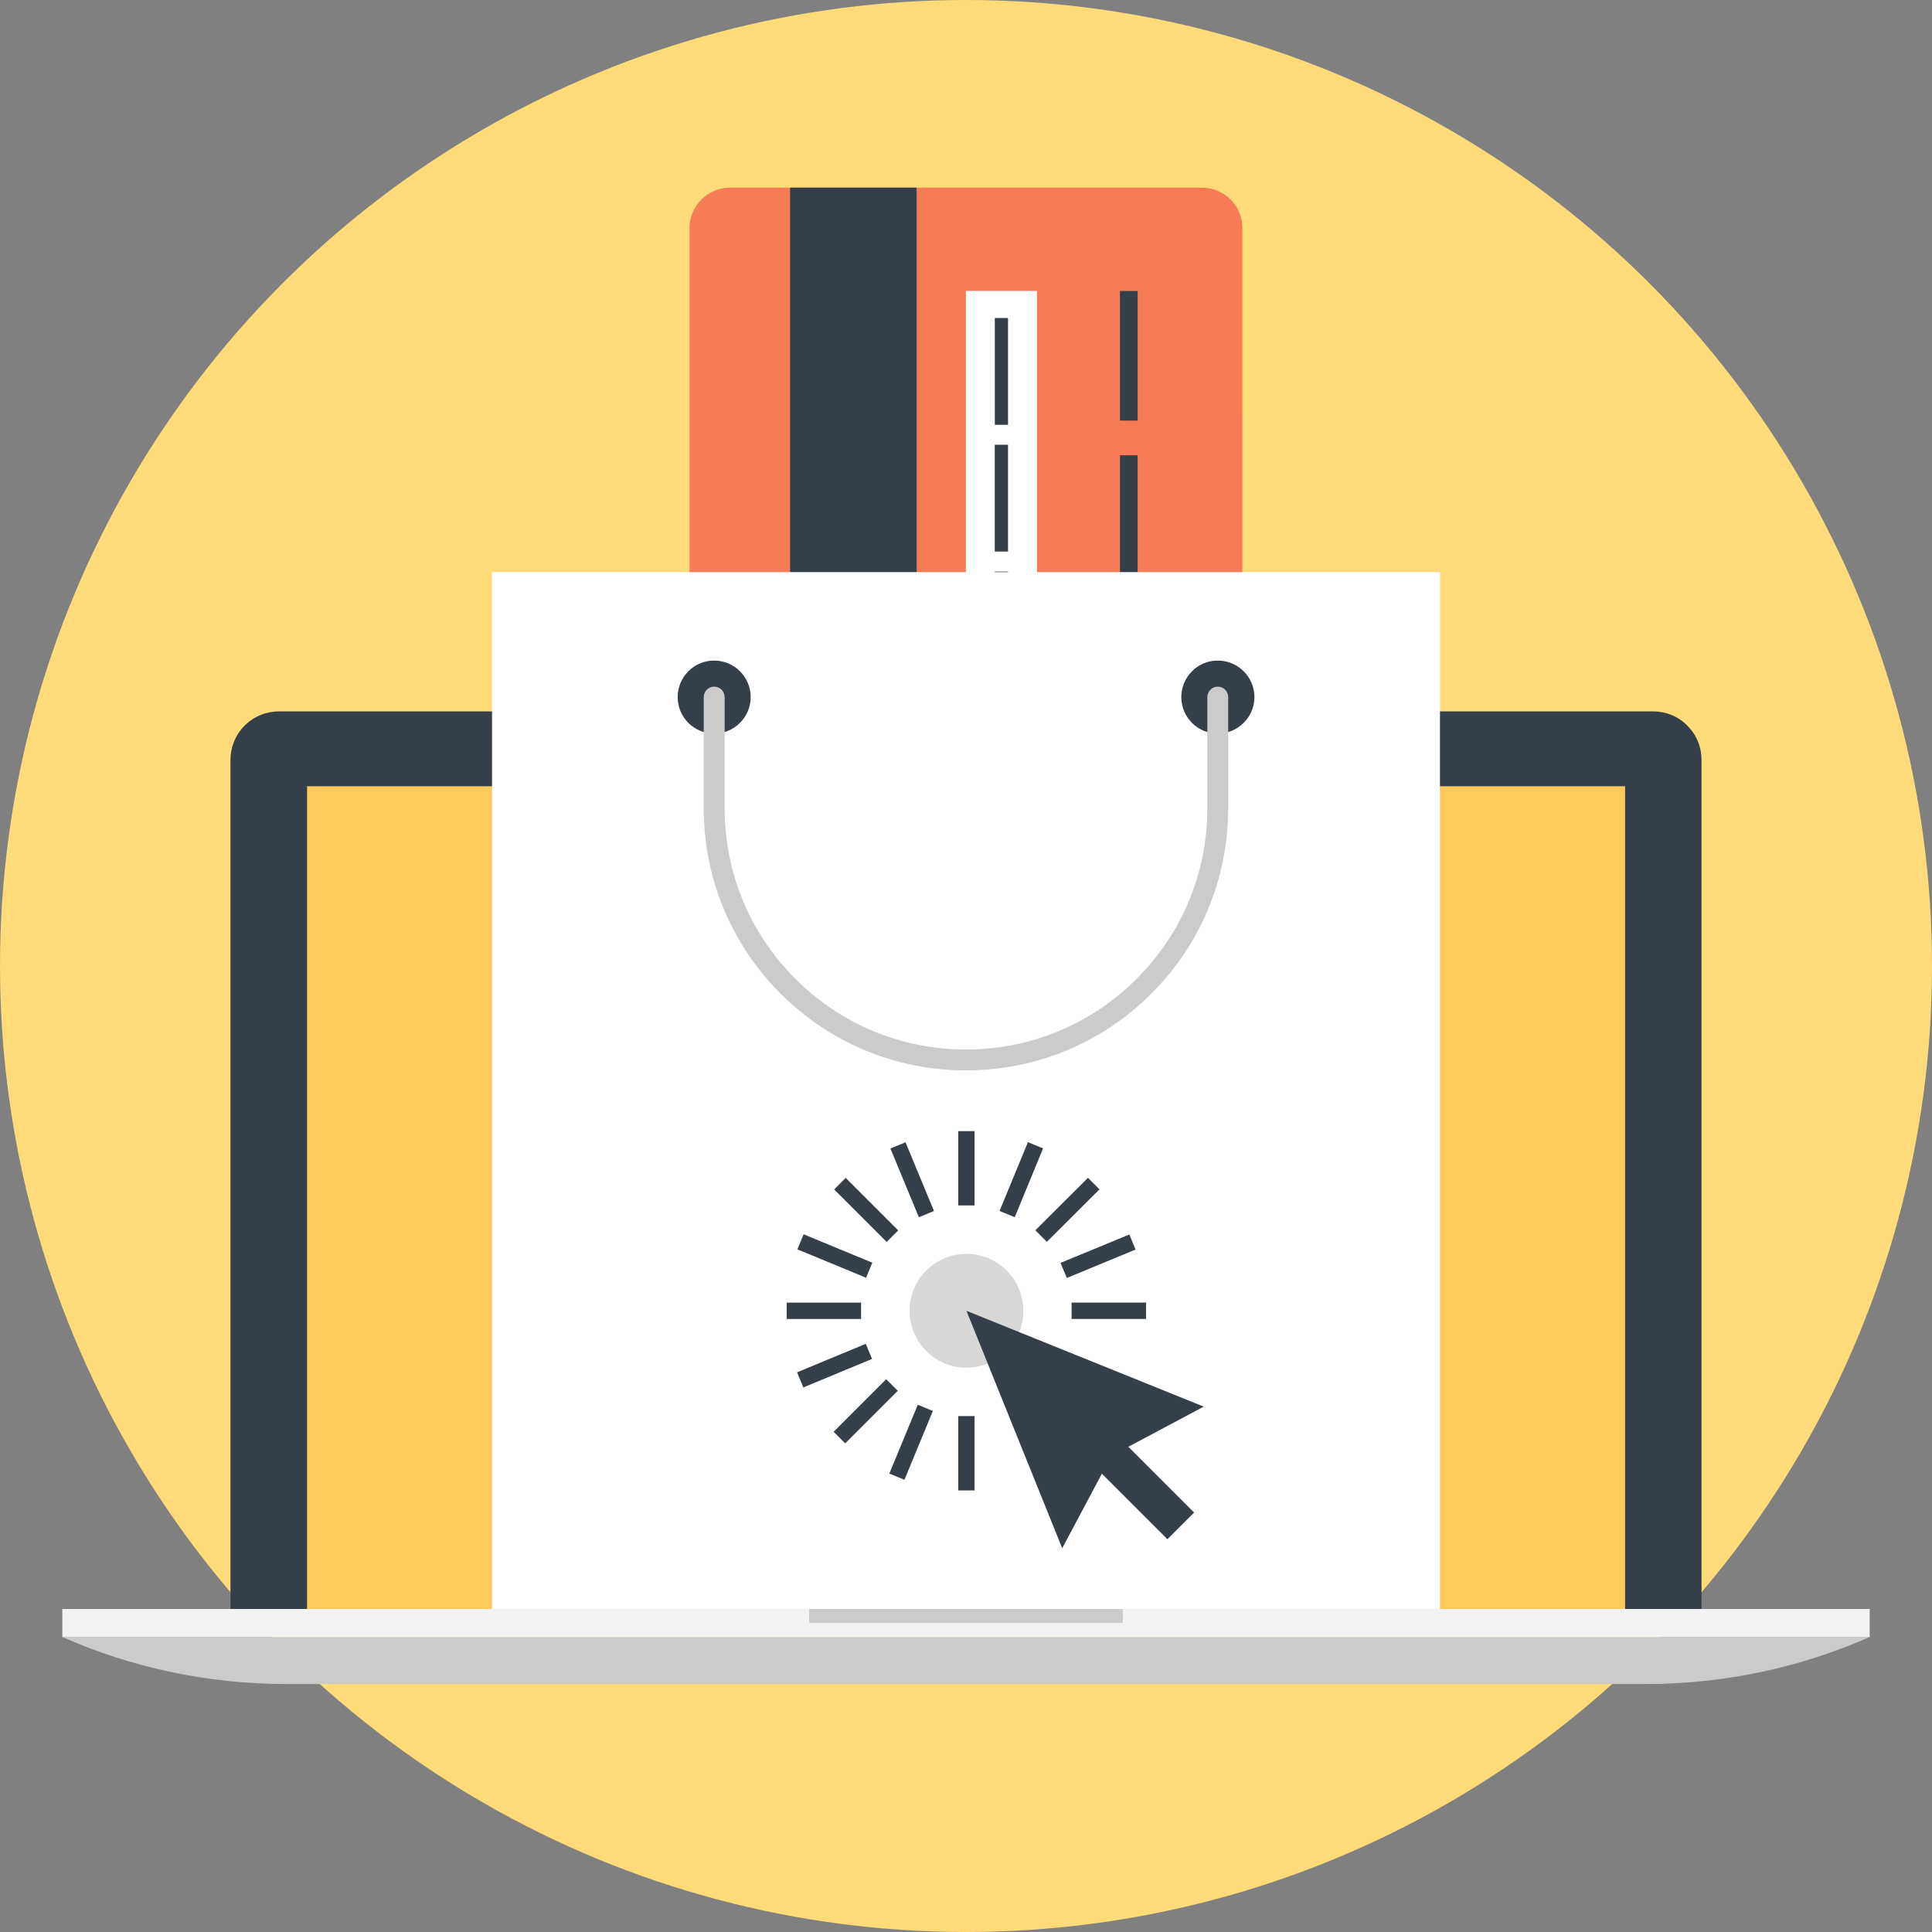 <svg xmlns="http://www.w3.org/2000/svg" xmlns:xlink="http://www.w3.org/1999/xlink" id="Layer_1" width="155" height="155" x="0" y="0" enable-background="new 0 0 155 155" version="1.1" viewBox="0 0 155 155" xml:space="preserve"><rect x="0" y="0" width="155" height="155" fill="#808080" stroke="none"/><g><circle cx="77.5" cy="77.5" r="77.5" fill="#FFDB79"/><g><g><g><path fill="#353F49" d="M135.365,58.213c-0.745-0.768-1.748-1.141-2.757-1.141H22.395c-1,0-1.998,0.373-2.767,1.141 c-0.759,0.762-1.139,1.758-1.139,2.764v68.109h118.02V60.977C136.509,59.971,136.14,58.975,135.365,58.213z"/><g><path fill="#474F59" d="M79.148,60.065c0,0.923-0.732,1.665-1.648,1.665c-0.918,0-1.658-0.742-1.658-1.665 c0-0.91,0.74-1.646,1.658-1.646C78.416,58.42,79.148,59.155,79.148,60.065z"/><path fill="#FFF" d="M78.213,60.065c0,0.396-0.324,0.709-0.713,0.709c-0.388,0-0.713-0.313-0.713-0.709 c0-0.381,0.325-0.697,0.713-0.697C77.889,59.368,78.213,59.685,78.213,60.065z"/></g><rect width="105.742" height="66.008" x="24.635" y="63.078" fill="#FDCA5C"/></g><g><path fill="#CCCBCA" d="M5,131.333c5.513,2.435,11.611,3.776,18.026,3.776h108.94c6.422,0,12.517-1.342,18.033-3.776H5z"/><rect width="145" height="2.247" x="5" y="129.086" fill="#F2F2F2"/><rect width="25.163" height="1.121" x="64.918" y="129.086" fill="#CCCBCA"/></g></g><g><path fill="#F77B55" fill-rule="evenodd" d="M55.316,18.313c0-0.829,0.326-1.67,0.959-2.307 c0.637-0.633,1.467-0.953,2.307-0.953l37.834,0.003c0.832-0.003,1.68,0.317,2.309,0.953c0.648,0.637,0.947,1.475,0.947,2.308 l0.001,60.019c-0.001,0.834-0.304,1.667-0.945,2.307c-0.632,0.632-1.479,0.952-2.312,0.952H58.582 c-0.838,0-1.669-0.319-2.307-0.953c-0.634-0.639-0.953-1.474-0.959-2.306V18.313z" clip-rule="evenodd"/><g><rect width="1.419" height="10.401" x="89.852" y="62.906" fill="#353F49" fill-rule="evenodd" clip-rule="evenodd"/><rect width="1.416" height="10.403" x="89.852" y="49.718" fill="#353F49" fill-rule="evenodd" clip-rule="evenodd"/><rect width="1.416" height="10.406" x="89.853" y="36.527" fill="#353F49" fill-rule="evenodd" clip-rule="evenodd"/><rect width="1.419" height="10.4" x="89.852" y="23.344" fill="#353F49" fill-rule="evenodd" clip-rule="evenodd"/></g><g><rect width="5.709" height="49.966" x="77.488" y="23.342" fill="#FFF" fill-rule="evenodd" clip-rule="evenodd"/><g><rect width="1.063" height="2.859" x="79.807" y="45.855" fill="#353F49" fill-rule="evenodd" clip-rule="evenodd"/><rect width="1.061" height="8.57" x="79.809" y="35.68" fill="#353F49" fill-rule="evenodd" clip-rule="evenodd"/><rect width="1.059" height="8.569" x="79.812" y="25.513" fill="#353F49" fill-rule="evenodd" clip-rule="evenodd"/></g></g><rect width="10.153" height="66.541" x="63.386" y="15.053" fill="#353F49" fill-rule="evenodd" clip-rule="evenodd"/></g><g><rect width="76.051" height="83.187" x="39.475" y="45.899" fill="#FFF"/><g><path fill="#353F49" d="M94.775,55.928c0,1.614,1.311,2.926,2.912,2.926c1.631,0,2.953-1.312,2.953-2.926 c0-1.625-1.322-2.932-2.953-2.932C96.086,52.996,94.775,54.303,94.775,55.928z"/><path fill="#353F49" d="M54.369,55.928c0,1.614,1.31,2.926,2.926,2.926c1.613,0,2.93-1.312,2.93-2.926 c0-1.625-1.316-2.932-2.93-2.932C55.679,52.996,54.369,54.303,54.369,55.928z"/><path fill="#CCCBCA" d="M77.5,85.874c-5.623,0-10.903-2.192-14.879-6.163c-3.976-3.977-6.163-9.26-6.163-14.879v-8.906 c0-0.462,0.378-0.838,0.837-0.838c0.466,0,0.842,0.376,0.842,0.838v8.906c0,5.173,2.01,10.033,5.666,13.693 c3.664,3.66,8.523,5.674,13.697,5.674c5.17,0,10.034-2.014,13.689-5.674c3.664-3.66,5.673-8.521,5.673-13.693v-8.906 c0-0.462,0.384-0.838,0.836-0.838c0.467,0,0.837,0.376,0.837,0.838v8.906c0,5.617-2.183,10.902-6.156,14.879 C88.404,83.682,83.115,85.874,77.5,85.874z"/></g><g><circle cx="77.536" cy="105.162" r="4.566" fill="#D9D8D7"/><g><g><polygon fill="#353F49" points="85.219 124.21 77.534 105.162 96.575 112.851 89.168 116.791"/><rect width="3.028" height="8.973" x="90.071" y="114.73" fill="#353F49" transform="matrix(0.707 -0.707 0.707 0.707 -57.478 99.712)"/></g></g><g><g><rect width="5.96" height="1.309" x="66.469" y="96.426" fill="#353F49" transform="matrix(0.707 0.707 -0.707 0.707 89.028 -20.667)"/><rect width="5.964" height="1.306" x="63.988" y="100.134" fill="#353F49" transform="matrix(0.924 0.382 -0.382 0.924 43.599 -17.943)"/><rect width="5.966" height="1.312" x="63.116" y="104.507" fill="#353F49"/><rect width="1.311" height="5.969" x="66.317" y="106.553" fill="#353F49" transform="matrix(0.383 0.924 -0.924 0.383 142.517 5.726)"/><rect width="1.312" height="5.965" x="68.793" y="110.261" fill="#353F49" transform="matrix(0.707 0.707 -0.707 0.707 100.416 -15.94)"/><rect width="1.31" height="5.975" x="72.504" y="112.733" fill="#353F49" transform="matrix(0.924 0.382 -0.382 0.924 49.702 -19.162)"/><rect width="1.307" height="5.965" x="76.88" y="113.609" fill="#353F49"/><rect width="5.97" height="1.313" x="85.974" y="104.504" fill="#353F49"/><polygon fill="#353F49" points="85.59 102.529 85.083 101.319 90.605 99.041 91.102 100.249"/><rect width="1.307" height="5.963" x="84.96" y="94.098" fill="#353F49" transform="matrix(0.706 0.708 -0.708 0.706 93.926 -32.091)"/><rect width="1.315" height="5.969" x="81.25" y="91.618" fill="#353F49" transform="matrix(0.925 0.381 -0.381 0.925 42.218 -24.07)"/><rect width="1.307" height="5.962" x="76.879" y="90.748" fill="#353F49"/><rect width="5.966" height="1.311" x="70.175" y="93.947" fill="#353F49" transform="matrix(0.383 0.924 -0.924 0.383 132.576 -9.182)"/></g></g></g></g></g></g></svg>